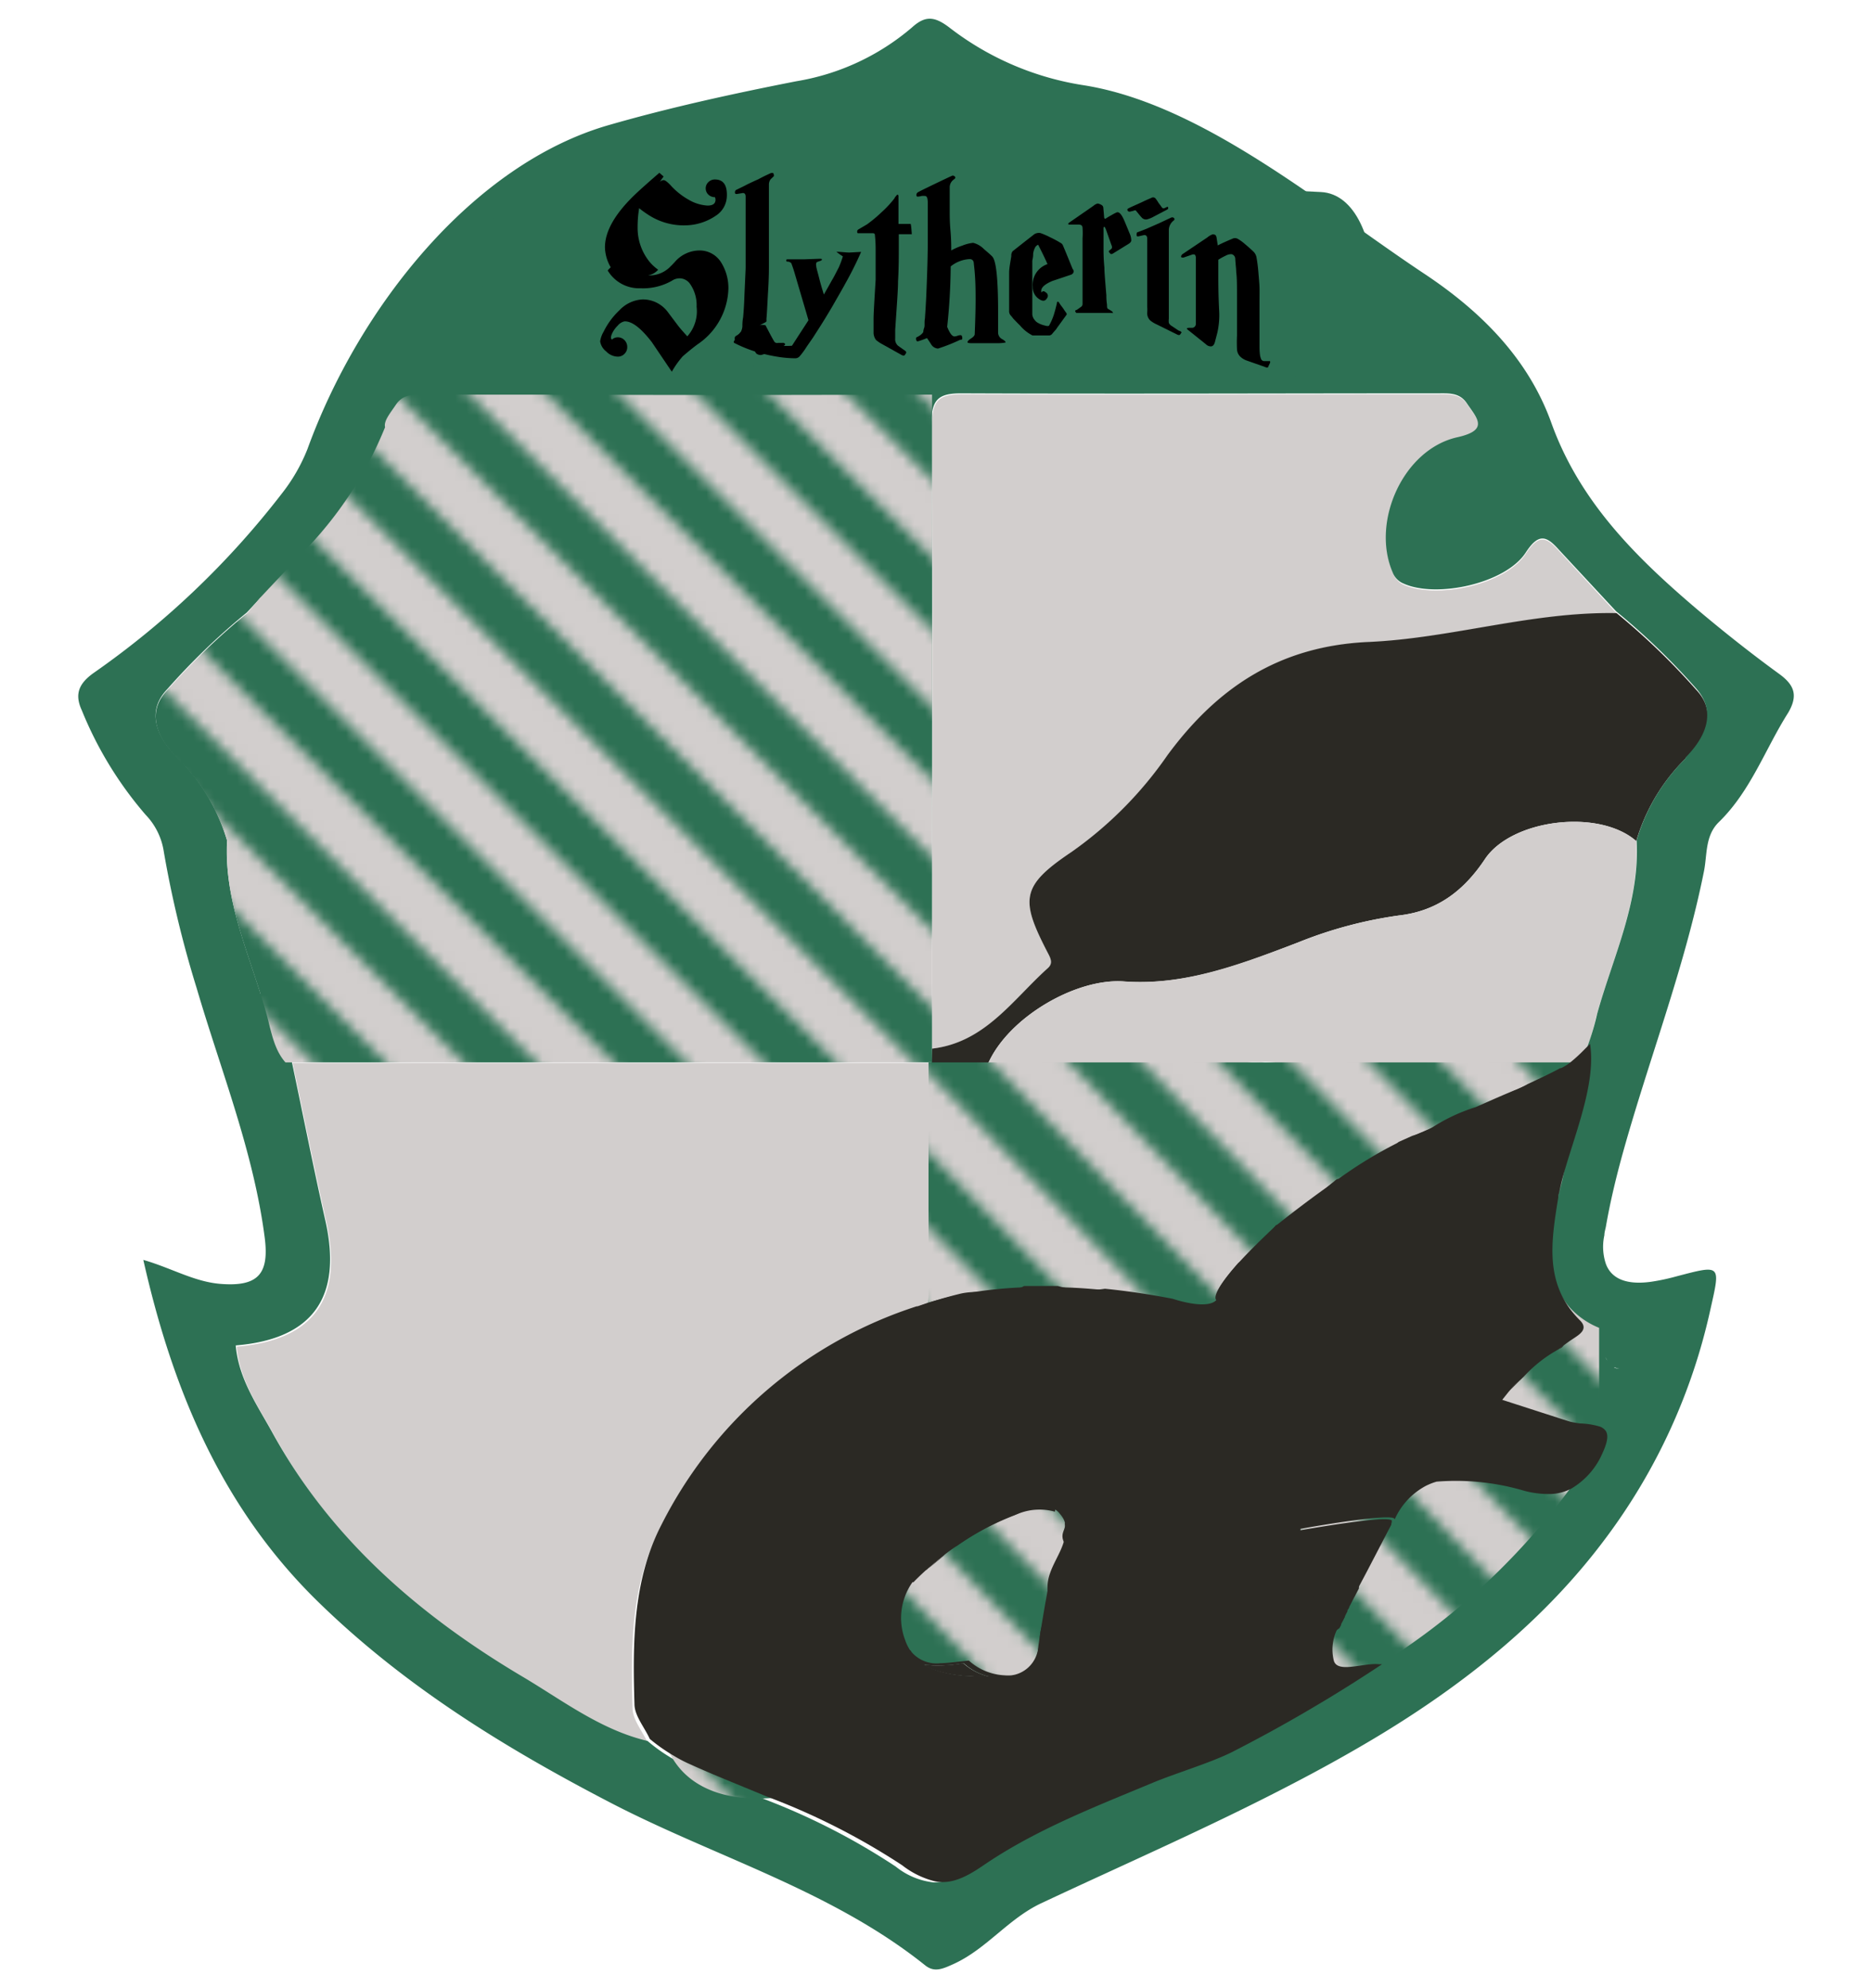 <svg id="Layer_1" data-name="Layer 1" xmlns="http://www.w3.org/2000/svg" xmlns:xlink="http://www.w3.org/1999/xlink" width="171.37" height="182" viewBox="0 0 171.37 182"><defs><style>.cls-1{fill:none;}.cls-2{fill:#2d7154;}.cls-3{fill:#d2cecd;}.cls-4{fill:#2b2924;}.cls-5{fill:url(#New_Pattern_Swatch_10);}.cls-6{fill:url(#New_Pattern_Swatch_10-3);}</style><pattern id="New_Pattern_Swatch_10" data-name="New Pattern Swatch 10" width="55" height="55" patternTransform="translate(-30.84 -27.45)" patternUnits="userSpaceOnUse" viewBox="0 0 55 55"><rect class="cls-1" width="55" height="55"/><rect class="cls-2" width="55" height="55"/><polygon class="cls-1" points="0 10.21 44.78 55 51.47 55 0 3.54 0 10.21"/><polygon class="cls-1" points="31.04 0 55 23.96 55 17.29 37.72 0 31.04 0"/><polygon class="cls-1" points="44.78 0 55 10.21 55 3.54 51.47 0 44.78 0"/><polygon class="cls-1" points="3.54 0 55 51.47 55 44.78 10.21 0 3.54 0"/><polygon class="cls-1" points="17.29 0 55 37.72 55 31.04 23.96 0 17.29 0"/><polygon class="cls-1" points="0 51.47 3.54 55 10.21 55 0 44.78 0 51.47"/><polygon class="cls-1" points="0 37.72 17.29 55 23.96 55 0 31.04 0 37.72"/><polygon class="cls-1" points="0 23.96 31.04 55 37.72 55 0 17.29 0 23.96"/><polygon class="cls-3" points="55 3.54 55 0 51.47 0 55 3.54"/><polygon class="cls-3" points="37.72 0 55 17.29 55 10.21 44.78 0 37.72 0"/><polygon class="cls-3" points="23.96 0 55 31.04 55 23.96 31.04 0 23.96 0"/><polygon class="cls-3" points="10.21 0 55 44.78 55 37.72 17.29 0 10.21 0"/><polygon class="cls-3" points="0 0 0 3.54 51.47 55 55 55 55 51.47 3.54 0 0 0"/><polygon class="cls-3" points="0 17.29 37.72 55 44.78 55 0 10.21 0 17.29"/><polygon class="cls-3" points="0 31.04 23.96 55 31.04 55 0 23.96 0 31.04"/><polygon class="cls-3" points="0 44.78 10.21 55 17.29 55 0 37.72 0 44.78"/><polygon class="cls-3" points="0 55 3.54 55 0 51.47 0 55"/></pattern><pattern id="New_Pattern_Swatch_10-3" data-name="New Pattern Swatch 10" width="55" height="55" patternTransform="translate(-31.17 24.7) scale(1 1.03)" patternUnits="userSpaceOnUse" viewBox="0 0 55 55"><rect class="cls-1" width="55" height="55"/><rect class="cls-2" width="55" height="55"/><polygon class="cls-1" points="0 10.21 44.78 55 51.47 55 0 3.54 0 10.21"/><polygon class="cls-1" points="31.04 0 55 23.96 55 17.29 37.72 0 31.04 0"/><polygon class="cls-1" points="44.78 0 55 10.21 55 3.54 51.47 0 44.78 0"/><polygon class="cls-1" points="3.54 0 55 51.47 55 44.78 10.21 0 3.54 0"/><polygon class="cls-1" points="17.29 0 55 37.72 55 31.04 23.96 0 17.29 0"/><polygon class="cls-1" points="0 51.47 3.54 55 10.21 55 0 44.78 0 51.47"/><polygon class="cls-1" points="0 37.72 17.29 55 23.96 55 0 31.04 0 37.72"/><polygon class="cls-1" points="0 23.96 31.04 55 37.72 55 0 17.29 0 23.96"/><polygon class="cls-3" points="55 3.54 55 0 51.47 0 55 3.54"/><polygon class="cls-3" points="37.72 0 55 17.29 55 10.21 44.78 0 37.72 0"/><polygon class="cls-3" points="23.96 0 55 31.04 55 23.96 31.04 0 23.96 0"/><polygon class="cls-3" points="10.21 0 55 44.78 55 37.72 17.29 0 10.21 0"/><polygon class="cls-3" points="0 0 0 3.54 51.47 55 55 55 55 51.47 3.54 0 0 0"/><polygon class="cls-3" points="0 17.29 37.72 55 44.78 55 0 10.21 0 17.29"/><polygon class="cls-3" points="0 31.04 23.96 55 31.04 55 0 23.96 0 31.04"/><polygon class="cls-3" points="0 44.78 10.21 55 17.29 55 0 37.72 0 44.78"/><polygon class="cls-3" points="0 55 3.54 55 0 51.47 0 55"/></pattern></defs><path class="cls-3" d="M93.24,118.31c-1.89,1.14-4,.31-6.06.83-12.05,3.06-21.15,9.93-26.84,21-2.59,5-2.6,10.69-2.43,16.23,0,1.07.9,2.11,1.38,3.16-4.24-1-7.67-3.62-11.3-5.8-9.4-5.62-17.56-12.58-22.9-22.35-1.41-2.57-3.16-5-3.42-8.1,7.06-.58,9.79-4.41,8.2-11.44-1.06-4.69-2-9.4-3.08-14.53H85.26c1.6.5,3.23,0,4.84.11,2.63,1.23,4.47,3.43,6.3,5.52A118.69,118.69,0,0,0,111,117.06c-.61,2.13-1.72,3.28-4.16,2.48-1.75-.58-3.74-.3-5.36-1.41-5.08-5.41-10.17-10.81-16.11-16.1,0,1.79.27,3.13-.05,4.3-1,3.56,1.32,5.45,3.53,7.35C90.51,115.07,92.41,116.18,93.24,118.31Z"/><path class="cls-3" d="M85.31,96c0-19,.12-38,0-57,0-2.35.63-2.91,2.78-2.9,14.52.06,29.05,0,43.57,0,1,0,2-.08,2.66.92.94,1.38,2.08,2.45-.86,3.1-4.95,1.1-7.93,7.75-5.91,12.41a1.8,1.8,0,0,0,.95,1c3,1.36,9.35,0,11.19-2.86,1.18-1.82,1.91-1.48,3-.26L148,56.16c-7.71-.15-15.14,2.31-22.72,2.64-8.21.36-13.87,4.22-18.4,10.37A35.4,35.4,0,0,1,98.08,78c-4.69,3.15-4.69,4.35-2.09,9.37.27.52.35.89-.08,1.27C92.69,91.57,90.16,95.48,85.31,96Z"/><path class="cls-4" d="M85.31,96c4.85-.55,7.38-4.46,10.6-7.36.43-.38.35-.75.08-1.27-2.6-5-2.6-6.22,2.09-9.37a35.4,35.4,0,0,0,8.79-8.86c4.53-6.15,10.19-10,18.4-10.37,7.58-.33,15-2.79,22.72-2.64a63.17,63.17,0,0,1,7.27,7c2.27,2.38.43,4.93-.94,6.29A17.63,17.63,0,0,0,149.79,77c-3.43-3-11.4-2-13.84,1.63-1.89,2.84-4.3,4.77-7.9,5.18a39,39,0,0,0-9.2,2.46c-5.16,2-10.36,4-16,3.58-4.36-.3-10.52,3.27-12.4,7.52a.25.25,0,0,0-.34,0c-1.61-.09-3.24.39-4.84-.11Z"/><path class="cls-3" d="M100.6,98.09a16.24,16.24,0,0,1,4.88,4.07c3.24,3.73,7.2,6.77,10.2,10.73,2.36-.71,3.66-2.83,5.53-4.19A137.87,137.87,0,0,0,111.1,98.09l-.17-.16c3.42-1,6.25-1,8.82.16s4.93,3.34,7.36,6.82c2.49-.28,4.26-2.27,6.64-2.79-.11-2-2-2.53-3.26-4a4.46,4.46,0,0,1-.46-.7c3.08,0,5.9,0,8.72,0a.9.9,0,0,1,.8.67,2.24,2.24,0,0,1,.1.37c1.21.56,2.35-.1,3.52-.2l.3-.17a2.54,2.54,0,0,0,.34-.23,2.47,2.47,0,0,0,.27-.21,3,3,0,0,0,.31-.31,1.29,1.29,0,0,0,.19-.21,5.49,5.49,0,0,0,.72-1.24,7.63,7.63,0,0,0,.26-.72c.16-.5.29-1,.42-1.53.06-.26.13-.52.2-.77,1.45-5.23,3.93-10.23,3.61-15.87-3.43-3-11.4-2-13.84,1.63-1.89,2.84-4.3,4.77-7.9,5.18a38.92,38.92,0,0,0-9.19,2.46c-5.17,1.94-10.37,4-16,3.57-4.36-.3-10.52,3.28-12.4,7.52Z"/><path class="cls-3" d="M39.46,41.49c2.8.06,3.91,2.13,5.84,2.52.55.11.4.8-.11,1.15-.85.58-.52,1.16.05,1.68a1.77,1.77,0,0,0,1.95.29,1.29,1.29,0,0,0,.9-1.65c-.31-1-.67-2.21.83-2.23,1.24,0,1.38,1.06,1.1,2.2-.23.93.41,1.49,1.26,1.72a2.61,2.61,0,0,0,2.55-.35c.72-.67.39-1.29-.19-2-1.46-1.85,1.18-2.56,1.29-4A1,1,0,0,1,56.06,40c.76.12,2.72,4.11,2.21,4.71s-1,1.4-.3,2.08a2.36,2.36,0,0,0,2.53.37c.9-.31,1.68-.88,1.31-2s-.32-1.94.84-2,1.06,1,1.12,1.9c.07,1.13.8,2.24,2,1.9s1.18-1.35.2-2.22c-.49-.43,0-.75.32-.79,2-.28,3.18-2.24,5.73-2.7-2.71,3.63-4.22,7.14-3.22,11.31.26,1.09-.81.89-1.43.89-7.55,0-15.11,0-22.66.05-1.79,0-2-1.06-1.85-2.31C43.22,47.64,42.72,44.34,39.46,41.49Z"/><path class="cls-3" d="M42.5,91.81c1-4.58.34-8.48-2.79-12.19,2.54.1,3.5,2.43,5.5,2.66.57.06.51.77,0,1.13-.82.61-.55,1.19,0,1.72a1.67,1.67,0,0,0,1.94.28,1.42,1.42,0,0,0,.95-1.66c-.2-.92-.42-2,.82-2.1,1.6-.11,1.15,1.17,1.07,2.14s.69,1.59,1.6,1.83a2.18,2.18,0,0,0,2.22-.54c.83-.89-.09-1.41-.43-2.2-.79-1.86,1.06-3.23,2-4.22,1.14-1.15,1.4.87,2,1.62.86,1.12,2.21,2.11.31,3.51-.37.27-.17,1,.26,1.32a2.72,2.72,0,0,0,2.56.32c.81-.25,1.52-.75,1.28-1.71s-.58-2.19.91-2.21,1.24,1.2,1,2.22a1.29,1.29,0,0,0,.86,1.67,1.81,1.81,0,0,0,2-.29c.54-.51.91-1.09.1-1.73-.45-.35-.68-1-.06-1.12,1.84-.21,2.75-2.21,5.07-2.47-2.19,3.66-3.88,7.08-2.8,11.14.21.81-.63.87-1.22.87Z"/><path class="cls-3" d="M40.63,60.67c1.72.06,2.43,2,4.13,2.2.61.07.53.75.09,1.13-.94.81-.66,1.45.11,2.2a1.85,1.85,0,0,0,2.42.37c.95-.54.88-1.49.63-2.37-.19-.64-.85-1.32.36-1.56s2-.08,1.3,1.52c-.62,1.36.47,2.1,1.43,2.5a2.07,2.07,0,0,0,2.69-.5c.8-1.06.14-1.57-.48-2.48C52,61.81,54,60.46,55,59.52c1.29-1.24,1.81.41,2.38,1.48.68,1.27,2.12,2.2.39,3.86-.62.59.35,1.42,1.24,1.49,1.94.14,3.86-.69,5.86.13A1.86,1.86,0,0,0,67.09,65c.3-2.82,1.17-3.71,4.87-4.5-2.68,3.43-4,7-3.13,11.12.18.85-.5.94-1.12.94-8,0-15.91,0-23.86,0-.67,0-1.28-.14-1-1.28.93-3.83-.38-7.21-2.49-10.36Z"/><path class="cls-3" d="M125.36,142c.88-2.51,1.82-5,4.72-5.86a13.94,13.94,0,0,0,4.7,5.16c1.63,1,2.21,2.14.32,3.84-3.36,3-3.23,3.12-6.46-.16C127.6,143.94,126.45,143,125.36,142Z"/><path class="cls-4" d="M106.63,32.28c-1.21.54-1.58-.74-2.41-.53s-2.13,1.81-2.55,0A59.27,59.27,0,0,1,102,19.37c.22-.8,1.64-.79,2.66-.3s1.9,8.42,1.31,9.56C105.23,30.06,105.93,31.05,106.63,32.28Z"/><path class="cls-4" d="M97.69,32.22c-1.68.48-3.31,1.13-4.17-.16-1-1.51-.69-10.51-.24-12.18.35-1.3,2-1.55,3-1.08,2,.88-1,9.28.14,10.39C93.3,31.29,96.16,31.46,97.69,32.22Z"/><path class="cls-4" d="M117.86,29.14c-.24,1.13-.42,1.95-.71,3.28-1.27-2.18-.64-11-.7-12.81,1.91-.27,2.23,8.92,3.7,9.17.67-.38.31-8,.42-8.58s.18-1.1.77-1.12c.8,0,.82.7.89,1.28,0,.29.07,7.6,0,7.89-.17,1.22.67,3-.54,3.55S120,30.47,119,29.85C118.77,29.69,118.51,29.54,117.86,29.14Z"/><path class="cls-3" d="M125.19,152.72c-1.51-.2-4,.9-4.33-.28-.54-1.68.51-3.77,2-5.23a22.9,22.9,0,0,0,2.63,2.67C127.09,151.1,126.27,151.88,125.19,152.72Z"/><path class="cls-4" d="M84.08,32.72c0-2,0-10.68,0-12.38,0-.75.42-1.08,1.14-.53.23.18.5.31.73.48,1,.79,1.7-1.57,2.76-.31.31.37,0,11-.4,12.42-1.36-.29,0-2.54-1.76-2.49S85.71,31.93,84.08,32.72Z"/><path class="cls-4" d="M51.7,20.48c0,1.12,1.11,8.28,1.68,8.91s.94,1.48.24,2.35a2.15,2.15,0,0,1-2.6.84c-.32-.13-.54-.51-.81-.78,2.75-1.76-.39-2.46-.66-3.69-.23-1.06.4-8.68,1.18-9.16a1.84,1.84,0,0,1,2.2.12c.33.26.62.69.26,1a3.35,3.35,0,0,1-1.35.31,3.79,3.79,0,0,1-.34-.2Z"/><path class="cls-4" d="M79.78,19.75c-2.75.71-1.33,10.16-2,11.86a.87.87,0,0,1-.68.42c-.59-.06-.72-.56-.77-1.08-.13-1.47.53-10.25-1.56-11a.57.57,0,0,1-.18-.51c.75-1.43,2.1-.63,3.18-.75C78.5,18.63,79.44,18.4,79.78,19.75Z"/><path class="cls-3" d="M143.19,130.77a6.22,6.22,0,0,1-.88-.16l-6.12-2c1-1.19,1.74-2.42,3.37-2.56C140.31,128,142.75,128.6,143.19,130.77Z"/><path class="cls-4" d="M57.83,29.05c0-.5,0-8,0-8.49,0-.71.13-1.58,1-1.54s.67,8,.69,8.66c.05,1.63-.43,3.53,2.18,3.67.18,0,.46.43.48.67,0,.46-.35.58-.76.7C58.88,33.46,57.8,32.37,57.83,29.05Z"/><path class="cls-4" d="M67.86,32c-.43-2.1-1.9-10.6-3-13.36,2.07,1.9,3.56,2.74,5.13.2C70.08,21.61,68.66,30.14,67.86,32Z"/><path class="cls-2" d="M162.88,61.7c-2.57-1.87-5.07-3.85-7.5-5.9C149.73,51,144.58,45.89,142,38.67c-2.14-5.92-6.5-10.21-11.6-13.6C121,18.83,110.16,9.59,99.31,7.82A26.76,26.76,0,0,1,87,2.59C85.6,1.5,84.74,1.38,83.5,2.5A21.7,21.7,0,0,1,72.89,7.44c-5.75,1.13-11.49,2.38-17.12,4C43.31,15,32.88,28.07,28.15,41.1a16.27,16.27,0,0,1-2.37,4.11A78.22,78.22,0,0,1,8.61,61.58c-1.43,1-1.79,2-1.12,3.45a34.34,34.34,0,0,0,5.84,9.56A6.2,6.2,0,0,1,15,78a98.87,98.87,0,0,0,3,12.45c2.22,7.57,5.2,14.93,6.23,22.83.43,3.32-.58,4.52-4,4.26-2.42-.18-4.51-1.45-7.11-2.2,2.75,12.2,7.36,23,16.3,31.59,7.82,7.56,16.91,13.14,26.48,18.11s20.19,8,28.78,14.87c.84.68,1.58.36,2.63-.12,3-1.37,5-4.14,8-5.55,7.62-3.58,15.34-6.94,22.81-10.83,2.57-1.33,5.11-2.73,7.61-4.22,8.49-5.07,15.78-11,21.28-18.4a54.35,54.35,0,0,0,9.57-20.93c.93-4.13,1-4.09-3.16-3a18.93,18.93,0,0,1-2.33.49c-2.18.29-3.57-.27-4.08-1.64a4.94,4.94,0,0,1-.14-2.63c0-.26.09-.53.14-.79.36-2.08.85-4.15,1.4-6.19,2.41-8.81,5.78-17.35,7.58-26.35.3-1.51.09-3.25,1.36-4.49,2.92-2.84,4.24-6.69,6.34-10C164.62,63.68,164.28,62.72,162.88,61.7Zm-139,29.37c-1.45-4.61-3.37-9.12-3.09-14.13a17.57,17.57,0,0,0-4.53-7.56c-1.37-1.36-3.22-3.91-.94-6.3a62.28,62.28,0,0,1,7.27-7l1.29-1.39ZM116.4,19.54c1.92-.27,2.23,8.92,3.7,9.18.68-.38.31-8,.43-8.59s.17-1.1.76-1.11c.8,0,.82.69.9,1.27,0,.3.06,7.6,0,7.9-.18,1.22.66,3-.55,3.55s-1.73-1.33-2.7-1.95c-.24-.16-.5-.31-1.15-.71-.24,1.13-.42,2-.7,3.27C115.83,30.18,116.46,21.37,116.4,19.54Zm-4.85,0c.58,1.77.76,10.53-.2,12.23C110.91,30,110.55,21.23,111.55,19.52ZM102,19.31c.22-.8,1.64-.8,2.66-.3s1.9,8.42,1.31,9.56c-.75,1.43,0,2.42.65,3.65-1.21.54-1.58-.74-2.41-.54s-2.13,1.82-2.55,0A59.87,59.87,0,0,1,102,19.31Zm-8.73.51c.35-1.3,2-1.55,3-1.09,2,.89-1,9.28.14,10.4-3.16,2.1-.29,2.26,1.23,3-1.68.48-3.31,1.13-4.17-.16C92.47,30.49,92.78,21.49,93.23,19.82ZM84,20.28c0-.75.42-1.08,1.14-.53.23.18.5.31.73.48,1,.79,1.71-1.57,2.76-.31.32.37,0,11-.4,12.42-1.36-.3,0-2.54-1.76-2.49s-.85,2-2.48,2.81C84,30.67,84,22,84,20.28Zm-9.47-.88c.76-1.43,2.1-.63,3.18-.75.7-.08,1.64-.31,2,1-2.75.71-1.33,10.16-2,11.85a.83.83,0,0,1-.68.42c-.59-.05-.72-.55-.77-1.07-.13-1.47.53-10.26-1.55-11A.55.55,0,0,1,74.57,19.4Zm-4.67-.62c.14,2.77-1.28,11.3-2.09,13.16-.43-2.1-1.9-10.6-3-13.36C66.84,20.47,68.33,21.32,69.9,18.78ZM57.78,20.5c0-.71.13-1.59,1-1.54s.67,1,.69,1.65c0,1.64-.42,10.54,2.18,10.68.18,0,.47.42.48.67,0,.46-.35.58-.76.7-2.53.73-3.61-.36-3.58-3.68C57.78,28.49,57.76,21,57.78,20.5Zm-7.1-1.62a1.84,1.84,0,0,1,2.2.13c.34.25.62.68.26,1a3.48,3.48,0,0,1-1.35.31l-.14.14c0,1.11,1.12,8.28,1.68,8.9s.94,1.49.24,2.35a2.13,2.13,0,0,1-2.59.84c-.33-.12-.55-.51-.82-.77,2.75-1.76-.39-2.47-.66-3.69C49.27,27,49.91,19.37,50.68,18.88ZM45.26,44c.54.11.39.79-.12,1.14-.85.59-.52,1.17,0,1.69a1.77,1.77,0,0,0,2,.28A1.27,1.27,0,0,0,48,45.42c-.31-1-.67-2.21.83-2.24,1.24,0,1.39,1.06,1.1,2.21-.22.93.41,1.49,1.26,1.71a2.58,2.58,0,0,0,2.55-.34c.72-.67.4-1.29-.19-2-1.45-1.85,1.19-2.56,1.29-4A.94.94,0,0,1,56,40c.76.12,2.72,4.11,2.21,4.7s-.95,1.4-.3,2.08a2.35,2.35,0,0,0,2.53.38c.9-.31,1.68-.88,1.31-2s-.32-1.94.85-2,1.06,1,1.11,1.9c.07,1.12.8,2.24,2,1.9s1.17-1.35.19-2.22c-.49-.43,0-.76.32-.8,2-.27,3.19-2.24,5.73-2.69-2.7,3.63-4.21,7.13-3.22,11.3.26,1.1-.81.9-1.43.9-7.55,0-15.1,0-22.66.05-1.79,0-2-1.06-1.85-2.31.32-3.57-.18-6.87-3.44-9.72C42.21,41.49,43.32,43.55,45.26,44ZM68.83,90.87c.21.81-.63.87-1.22.87H42.45c1-4.58.34-8.48-2.79-12.2,2.55.11,3.5,2.43,5.5,2.66.57.07.51.77,0,1.14-.81.61-.55,1.19,0,1.72a1.67,1.67,0,0,0,1.94.28,1.43,1.43,0,0,0,1-1.66c-.21-.93-.43-2,.81-2.1,1.6-.11,1.15,1.16,1.07,2.13-.1,1.13.69,1.6,1.6,1.84A2.2,2.2,0,0,0,53.81,85c.83-.9-.09-1.41-.43-2.2-.79-1.87,1.06-3.24,2-4.23,1.13-1.14,1.39.88,2,1.63.86,1.12,2.21,2.11.31,3.51-.36.27-.17,1,.26,1.32a2.69,2.69,0,0,0,2.56.31c.81-.24,1.52-.74,1.28-1.7s-.58-2.19.91-2.21,1.24,1.19,1,2.22a1.29,1.29,0,0,0,.86,1.67,1.83,1.83,0,0,0,2-.29c.55-.51.91-1.1.1-1.73-.45-.35-.68-1-.06-1.12C68.4,82,69.31,80,71.64,79.73,69.44,83.39,67.75,86.81,68.83,90.87Zm0-19.27c.18.84-.5.93-1.12.94-8,0-15.91,0-23.86,0-.67,0-1.28-.14-1-1.27.92-3.84-.39-7.21-2.49-10.36-.11-.11-.32-.29-.32-.33.21-.3.41-.17.59.06A2.58,2.58,0,0,1,42,61.1a5.19,5.19,0,0,1,.46.36,4.5,4.5,0,0,0,2.29,1.34c.61.08.53.76.09,1.14-.94.81-.66,1.45.12,2.19a1.84,1.84,0,0,0,2.41.38c1-.55.89-1.49.63-2.38-.19-.63-.84-1.32.36-1.55s2-.08,1.3,1.52c-.62,1.36.47,2.09,1.43,2.5a2.07,2.07,0,0,0,2.69-.51c.8-1.06.14-1.57-.48-2.47C52,61.75,54,60.4,54.93,59.46c1.29-1.25,1.81.41,2.38,1.48.68,1.27,2.12,2.2.39,3.85-.62.6.35,1.43,1.24,1.5,1.94.14,3.86-.69,5.86.13A1.88,1.88,0,0,0,67.05,65c.29-2.82,1.16-3.72,4.86-4.5C69.23,63.91,67.92,67.48,68.78,71.6Zm79,53.58a1.39,1.39,0,0,0,.41.12A1.14,1.14,0,0,1,147.75,125.18Zm-.74-.71a2.53,2.53,0,0,1-.13-.22l.18.28Zm7.26-55.09a17.57,17.57,0,0,0-4.53,7.56c.32,5.64-2.16,10.64-3.61,15.87a24.12,24.12,0,0,1-.89,3h0a1.11,1.11,0,0,1-.07.16,4.56,4.56,0,0,1-.78,1.21,4,4,0,0,1-1,.8l-.3.17c.67,4.19-1.25,8-1.88,12s-1.3,7.85,1.95,11.13c.75.75.06,1.23-.54,1.62a9,9,0,0,0-3.12,3.07l0,0c.65,1.66,2.56,2.34,3.34,3.89a3,3,0,0,1,.29.81c2.49.17,3.21.6,1.58,3.31a5.37,5.37,0,0,1-7.06,2.82,21.4,21.4,0,0,0-7.14-.78l-.49,0,.1.17a13.81,13.81,0,0,0,4.6,5c1.64,1,2.21,2.14.32,3.84-3.36,3-3.23,3.13-6.46-.15-1-1.05-2.19-2-3.28-3-1.07,1.63-2.33,3.16-2.51,5.21a22.81,22.81,0,0,0,2.62,2.67c1.54,1.15.88,1.92-.12,2.71l-.16.13a125.9,125.9,0,0,1-11.79,6.6c-.9.47-1.82.92-2.73,1.38-2,1-4,1.89-6.1,2.75-5.26,2.21-10.6,4.28-15.32,7.54a6.09,6.09,0,0,1-3.79,1.46A6.67,6.67,0,0,1,82,170.88a61.52,61.52,0,0,0-12.31-6.28c-2.33-1-4.68-1.91-7-3a11.26,11.26,0,0,1-1-.53,15.36,15.36,0,0,1-2.41-1.69c-4.23-1-7.67-3.63-11.3-5.8C38.54,148,30.38,141,25,131.27c-1.41-2.57-3.15-5-3.42-8.1,7.06-.58,9.79-4.42,8.2-11.45-.66-2.93-1.27-5.86-1.9-8.91-.21-1-.41-2-.62-3s-.36-1.74-.55-2.63H85.21c0-.32,0-.63.05-1,0-.09,0-.19,0-.28,0-19,.11-38,0-57v-.05c0-2.3.65-2.85,2.78-2.84,14.53.06,29.05,0,43.57,0,1,0,2-.09,2.67.91.93,1.38,2.07,2.45-.87,3.11-4.95,1.1-7.93,7.75-5.91,12.4a1.79,1.79,0,0,0,1,1c3,1.35,9.35,0,11.19-2.87,1.18-1.81,1.91-1.47,3-.25l5.25,5.65a62.28,62.28,0,0,1,7.27,7C157.49,65.47,155.64,68,154.27,69.38Z"/><path class="cls-4" d="M111.59,19.59c.59,1.77.76,10.52-.19,12.23C111,30.05,110.6,21.29,111.59,19.59Z"/><path class="cls-3" d="M40.35,60.94c-.11-.11-.33-.3-.31-.33.21-.3.41-.16.59.06Z"/><path class="cls-3" d="M90.44,97.36a.27.27,0,0,0-.34,0,10.43,10.43,0,0,1,1.32.73,25.71,25.71,0,0,1,5,4.79A118.05,118.05,0,0,0,111,117.06a13,13,0,0,0,4.65-4.17c-3-4-7-7-10.2-10.73a16.24,16.24,0,0,0-4.88-4.07Z"/><path class="cls-3" d="M93.24,118.31c-.83-2.13-2.73-3.24-4.36-4.63-2.21-1.9-4.5-3.79-3.53-7.35.32-1.17.05-2.51.05-4.3,5.94,5.29,11,10.69,16.11,16.1C98.79,119.79,96,117.75,93.24,118.31Z"/><path class="cls-3" d="M115.5,97.23a17.07,17.07,0,0,0-4.57.7l.17.16a137.87,137.87,0,0,1,10.11,10.61c2.18-.94,4.35-1.88,5.9-3.79-.23-.33-.46-.65-.69-1s-.45-.6-.67-.88-.33-.41-.5-.6l-.37-.44,0,0c-.16-.18-.32-.36-.48-.52s-.28-.3-.43-.44l-.45-.44a10.38,10.38,0,0,0-.82-.71,3.52,3.52,0,0,0-.39-.31,2.88,2.88,0,0,0-.35-.26,10.76,10.76,0,0,0-1.22-.77,8.49,8.49,0,0,0-1-.47,3.59,3.59,0,0,0-.51-.2,7.32,7.32,0,0,0-.75-.25,3,3,0,0,0-.52-.13.27.27,0,0,0-.12,0,3.86,3.86,0,0,0-.49-.09l-.21,0a2.06,2.06,0,0,0-.26,0,5.51,5.51,0,0,0-.57-.06Z"/><path class="cls-2" d="M94.66,150.13a3.34,3.34,0,0,1-1.73,3.19l-.12.05a3.78,3.78,0,0,1-2.29.11,5.43,5.43,0,0,1-2.29-1.22.88.88,0,0,0,0-.15c-.94-2.92-3.91-5.24-2.56-8.82a2.06,2.06,0,0,1,.23-.47h0a2.82,2.82,0,0,1,1.1-.93h0a8.41,8.41,0,0,0,1.68-1c.57,2.9,3.26,4,5.07,5.78,1,1,1-.73,1.63-.84C95.76,147.38,94.72,148.65,94.66,150.13Z"/><path class="cls-3" d="M95.35,145.86c-.65.11-.59,1.87-1.63.84-1.81-1.81-4.5-2.88-5.08-5.79,2.37-1,4.42-3,7.34-2.23a1.3,1.3,0,0,0,.9,1.11C97.37,142.07,95.12,143.65,95.35,145.86Z"/><path class="cls-3" d="M88.23,152.26a13,13,0,0,1-3.66.14,2.5,2.5,0,0,1-1.7-1.17,4,4,0,0,1-.38-.83,5.43,5.43,0,0,1,2.31-6.7s0,0,.06,0a6,6,0,0,1,.76-.37c-1.35,3.58,1.62,5.9,2.56,8.82A.88.88,0,0,1,88.23,152.26Z"/><path class="cls-3" d="M133.75,102.13c-.12-2.27-2.61-2.67-3.73-4.73,3.09,0,5.91,0,8.73,0,.52,0,.8.52.9,1,0,1.61-1.35,1.69-2.42,2.13S134.91,101.62,133.75,102.13Z"/><path class="cls-2" d="M96.88,139.79a1.3,1.3,0,0,1-.9-1.11c.21-1.31,1.22-1.74,2-.92C98.85,138.73,97.82,139.41,96.88,139.79Z"/><path class="cls-2" d="M120.91,17.58c-6.34-.29-12.71-.77-19-.79-5.94,0-11.74,1.35-17.65,1.4-5.71.06-11.27-1.77-17-2-5.3-.18-12,1.94-17,.08C44.2,14,41.59,30.71,47.57,33c5.16,1.93,10.73.42,16.08.28C70,33.07,76,34.86,82.36,35.16S94.7,33.85,100.9,33.8c6.66-.07,13.36.48,20,.78C127.35,34.88,127.33,17.87,120.91,17.58Z"/><path class="cls-5" d="M82.49,36.13q-16.35.06-32.7,0H38.92c-1,0-2-.09-2.67.91-.54.8-1.14,1.5-1,2.07a35.09,35.09,0,0,1-7,10.92,4.77,4.77,0,0,0-.45.45l-4,4.26L22.6,56.16a62.28,62.28,0,0,0-7.27,7c-2.28,2.39-.43,4.94.94,6.3A17.57,17.57,0,0,1,20.8,77c-.28,5,1.64,9.52,3.09,14.13.19.58.36,1.16.52,1.74.42,1.54.66,3.19,1.72,4.39H85.32V36.13Z"/><path class="cls-1" d="M145.21,97.23c.08-.4.16-.79.24-1.2H87.5c-1.59.5-3.2,0-4.8.1-2.61,1.26-4.43,3.51-6.25,5.63q-4.15,4.86-8.71,9.25c6.51,2.88,12.19,5.56,11.84,6.48,1.68,1.05,3.57.48,5.39.73v-21Z"/><path class="cls-1" d="M146.39,121.57v10.56c.26-.45.51-.9.76-1.36,1.39-2.62,3.12-5.14,3.39-8.26A13.65,13.65,0,0,1,146.39,121.57Z"/><path class="cls-1" d="M53.9,108c-.75.58-4.11,10.72-4.11,9-3.22,3,5,1.11,12.34-.27-.06-.19-.13-.37-.19-.57,2-1.66,3.92-3.41,5.8-5.21-5.75-2.54-12.12-5.23-15.63-7A33.82,33.82,0,0,1,53.9,108Z"/><path class="cls-1" d="M66.07,118.74c1.73-.58,3.71-.3,5.31-1.44,2.29-2.5-3.16-1.66-9.25-.51C62.77,118.58,63.87,119.49,66.07,118.74Z"/><path class="cls-1" d="M49.5,102c-.32.28.74,1,2.61,2C51.27,102.45,50.31,101.31,49.5,102Z"/><path class="cls-6" d="M143.76,119.76q-2.65-2.94-1.35-8.93l.36-1.65c.06-.33.14-.68.22-1,.74-3.53,1.45-7.12,2.22-10.92H85v21s.07.37-.11,1.15c-.67,3-4.34,12-21.64,30.73-2.77,3-3.6,7.59-1.7,10.8a2.39,2.39,0,0,0,.13.21c1.35,2.11,3.94,3.57,8,3.49a1.34,1.34,0,0,0,.28,0c4.17-.14,9.84-1.88,17.27-6.14,2.39-1.37,5-3,7.71-4.92A187.73,187.73,0,0,0,112.2,139.7c4.27-3.8,2.58,10.9,2.41,16.56,0,1-.78,2-1.26,3l-.11.22c4.2-1,7.61-3.7,11.21-5.91.57-.35,1.13-.7,1.68-1.06a62.83,62.83,0,0,0,17.5-16.1,47.36,47.36,0,0,0,2.76-4.28V121.56A7.4,7.4,0,0,1,143.76,119.76ZM84.57,152.4a13,13,0,0,0,3.66-.14,5.43,5.43,0,0,0,2.29,1.22C87.35,153.57,85.56,153,84.57,152.4Z"/><path class="cls-4" d="M85,143.58l1.5-1.24C85.88,142.79,85.37,143.21,85,143.58Zm33.88-3.45s1.85,10.11,2.42,9.64,1.21-.91,1.21-.91l1.89-3.63a.36.36,0,0,0,0-.09,9.9,9.9,0,0,1,.76-1.44l2.24-4.3,0-.1C127.88,138.5,118.84,140.13,118.84,140.13ZM85,143.58l1.5-1.24C85.88,142.79,85.37,143.21,85,143.58Z"/><path class="cls-4" d="M96,145.28c.14-.75.23-1.25.23-1.25A3.79,3.79,0,0,0,96,145.28ZM147,131a1.13,1.13,0,0,0-.61-.42,7,7,0,0,0-1.76-.27,8.72,8.72,0,0,1-.89-.16l-.89-.28-5.33-1.72.59-.74.08-.09a6.2,6.2,0,0,1,1-1s0,0,0,0l.3-.29a12.43,12.43,0,0,1,3.2-2.51h0q.19-.16.39-.3c.32-.25.66-.49,1-.71.61-.4,1.32-.88.55-1.64a9.81,9.81,0,0,1-.92-1.06c-2.24-3.07-1.64-6.57-1.06-10.19,0-.13,0-.26.07-.39.06-.33.14-.68.22-1,1-3.9,3.22-8.9,2.62-12.66l-.37.36-.17.17a14.59,14.59,0,0,1-1.28,1.17l0,0a3.36,3.36,0,0,1-.49.33,2.68,2.68,0,0,1-.33.18.2.2,0,0,1-.08,0c-.82.45-2,1-3,1.47l0,0a7.73,7.73,0,0,1-1.24.58l-.5.21,0,0c-1,.42-2,.87-3,1.31a16.32,16.32,0,0,0-3.95,1.84h0a8.46,8.46,0,0,1-1.86.79l-1.25.56h0a15.5,15.5,0,0,1-5.55,3.4h0l-.09,0a2.92,2.92,0,0,0-.29.23h0c-1.74,1.35-3,3.31-5.32,4a14.23,14.23,0,0,1-3.43,3.45h0c-2.64,3-1.91,3.28-1.91,3.28-.77,1.15-4.09,0-4.09,0-2.23-.43-4.3-.73-6.21-.92a10.16,10.16,0,0,1-4.31-.25h0l-3,0h-.09c-1.87,1-4,.23-5.94.73-.53.13-1.05.27-1.57.42l-1.25.37-1,.34-.08,0h0a39.89,39.89,0,0,0-23.36,20c-2.62,5.06-2.64,10.79-2.47,16.4,0,1.08.92,2.13,1.4,3.2a16,16,0,0,0,2.21,1.55,12.41,12.41,0,0,0,1.3.69c2.33,1.06,4.73,2,7.11,3a62.63,62.63,0,0,1,12.49,6.33,8,8,0,0,0,3,1.47c1.4.26,2.66-.25,4.37-1.42,4.8-3.29,10.23-5.38,15.58-7.61,2.09-.87,5.17-1.78,7.2-2.78a138.32,138.32,0,0,0,13.77-8.06.66.66,0,0,0-.2,0,3.89,3.89,0,0,0-.83,0c-1.43.13-3.07.64-3.37-.31a4.22,4.22,0,0,1,.45-3.17l.09-.19s-.63.44-1.21.91-2.14-8.15-2.39-9.47l0-.17s9-1.63,8.61-.83a6.43,6.43,0,0,1,2.68-3,3.55,3.55,0,0,1,.39-.2,5.49,5.49,0,0,1,.78-.29,22,22,0,0,1,7.76.76,8.56,8.56,0,0,0,2.7.37,4.36,4.36,0,0,0,1.87-.49,7,7,0,0,0,2.61-2.73C147.08,132.29,147.31,131.5,147,131ZM84.57,152.4a13,13,0,0,0,3.66-.14,5.43,5.43,0,0,0,2.29,1.22C87.35,153.57,85.56,153,84.57,152.4Zm.36-8.8,0,0c.26-.23.56-.49.89-.76h0l.6-.47v0a2.91,2.91,0,0,1,.49-.44h0a5.53,5.53,0,0,1,.71-.42,24.17,24.17,0,0,1,5.12-2.74l.32-.13.12-.05a5.24,5.24,0,0,1,3.39-.2c.22-1.32,1.25-1.76,2-.93s-.13,1.66-1.1,2c.38,1.73-.84,3.07-1.35,4.58a3.79,3.79,0,0,0-.23,1.25,2.83,2.83,0,0,0,0,.29c.42,1.55-.64,2.83-.7,4.33a4.76,4.76,0,0,1-.31,1.62h0a2.84,2.84,0,0,1-2,1.79l-.27.05a3.72,3.72,0,0,1-.67,0,5.25,5.25,0,0,1-3.25-1.35l-.56.06c-.69.07-1.4.17-2.07.18a3,3,0,0,1-2.77-1.22,4.19,4.19,0,0,1-.43-.9,5.66,5.66,0,0,1,.62-5.22l0,0a5.39,5.39,0,0,1,1.23-1.2s0,0,.06,0S84.91,143.62,84.93,143.6Z"/><path class="cls-4" d="M90.52,153.48c-3.17.09-5-.47-6-1.08a13,13,0,0,0,3.66-.14A5.43,5.43,0,0,0,90.52,153.48Z"/><path class="cls-4" d="M138.42,100.31l-4.84,11-9.7,11.42s-13.85,2.48-14,2.62-14.3,1.46-14.3,1.46l-11.79-7.1.08,0c.56-.26,3.78-1.61,9.79-1.86h.09c.92,0,1.92,0,3,0h0c1.33,0,2.77.1,4.31.25,1.91.19,4,.49,6.21.92,0,0,3.32,1.15,4.09,0,0,0-.73-.33,1.91-3.28h0c.79-.89,1.9-2,3.43-3.45,0,0,2.47-2,5.32-4h0l.38-.27h0a39,39,0,0,1,5.55-3.4h0l1.25-.56c.6-.26,1.22-.53,1.86-.79h0C134.53,101.79,138.19,100.39,138.42,100.31Z"/><path class="cls-4" d="M93.24,138.53l-.12.05-.32.13a24.17,24.17,0,0,0-5.12,2.74c-.43.29-.84.59-1.21.87v0c-.58.45-1.09.87-1.5,1.24l0,0c-.75.67-1.22,1.15-1.36,1.3l0,0s-4.07-2.78-1.39-5.16S97.49,136.67,93.24,138.53Z"/><path class="cls-4" d="M96.19,144s-1.06,5.71-1.23,7.5,4.26-4.32,4.26-4.32Z"/><path class="cls-4" d="M127.36,139.49l0,.1-2.24,4.3-.72,1.36s0,.05,0,.08a.36.36,0,0,1,0,.09l-.19.36-.18.35c-.1.17-.18.33-.26.49l-.26.5c0,.11-.11.21-.16.31a.41.41,0,0,1,0,.09c-.09.16-.16.31-.23.45l0,.05c-.11.21-.2.4-.29.55a.67.67,0,0,1-.06.12l0,.07-.15.29s-.63.44-1.21.91-2.42-9.64-2.42-9.64l.12,0C119.94,140.11,127.76,138.74,127.36,139.49Z"/><path class="cls-4" d="M139.19,126.31l-1,1A6.2,6.2,0,0,1,139.19,126.31Z"/><path class="cls-4" d="M143.13,123.17a.6.6,0,0,1-.39.3Q142.94,123.31,143.13,123.17Z"/><path class="cls-4" d="M144.05,100.31l-6-.23h0l.06,0,1.74-.79,0,0c1-.46,2.17-1,3-1.47a.2.2,0,0,0,.08,0l.33-.18a3.36,3.36,0,0,0,.49-.33l0,0C144.5,96.73,144.05,100.31,144.05,100.31Z"/><path class="cls-4" d="M92.8,138.71s2.87-1.67,4.15-.22-.14,1.53.47,2.74,3.1,2.07,3.29,1.73.38-6,0-7-.29-5.08-2.41-5-4.39-.17-5,1.43S92.8,138.71,92.8,138.71Z"/><path class="cls-4" d="M96,157.88s-4.66.33-8.79.57a49.65,49.65,0,0,1-6.23.19c-.09-.3-.77-6.47-.77-6.47l2.67-.94.47-.16a2.46,2.46,0,0,0,1.23,1.33c1,.61,2.78,1.17,6,1.08.43,0,.89,0,1.38-.07H92l.67,0h.15a9,9,0,0,1,2.1.16C98.63,154.35,96,157.88,96,157.88Z"/><path d="M66.68,26.43a6.35,6.35,0,0,1-2.69,5c-.35.24-.85.64-1.49,1.19a8.3,8.3,0,0,0-1,1.41l-1.83-2.71c-1-1.29-1.81-1.92-2.5-1.9a1.1,1.1,0,0,0-.62.39,2.41,2.41,0,0,0-.53.75c-.12.27-.11.45,0,.53a.76.76,0,0,1,.54-.21.83.83,0,0,1,.61.26.88.88,0,0,1,.25.63.84.84,0,0,1-.25.62.83.83,0,0,1-.61.26,1.51,1.51,0,0,1-1.07-.48,1.44,1.44,0,0,1-.55-.92,2.43,2.43,0,0,1,.32-.89,6.77,6.77,0,0,1,1.44-1.95,3.13,3.13,0,0,1,2.13-1,2.86,2.86,0,0,1,2.27,1.11l1,1.33c.18.23.46.55.82.94a3.45,3.45,0,0,0,.85-2.71,3.39,3.39,0,0,0-.65-2.16,1.19,1.19,0,0,0-.91-.44,1.28,1.28,0,0,0-.7.22,5.33,5.33,0,0,1-2.88.69,3.34,3.34,0,0,1-3-1.63,3.21,3.21,0,0,1,.28-.29,3.78,3.78,0,0,1-.53-1.83q0-2.19,2.74-4.82c.28-.27,1-.93,2.24-2l.39.34c-.06.08-.18.24-.35.49a.57.57,0,0,1,.35-.16c.13,0,.33.15.62.45A6.45,6.45,0,0,0,63,18.26a3.86,3.86,0,0,0,1.77.56c.49,0,.73-.18.73-.54a.68.68,0,0,0-.05-.23.86.86,0,0,1-.6-.23.79.79,0,0,1,0-1.15.83.83,0,0,1,.6-.24c.75,0,1.12.5,1.09,1.5a2.19,2.19,0,0,1-1,1.81,5.06,5.06,0,0,1-2.81.89,5.91,5.91,0,0,1-3.28-.9,9.11,9.11,0,0,1-.94-.67,10.34,10.34,0,0,0-.14,1.75A4.9,4.9,0,0,0,59.49,24a4.07,4.07,0,0,0,.76.69,1.58,1.58,0,0,1-.92.52,2.65,2.65,0,0,0,2.07-.84c.09-.08.21-.21.37-.38A3,3,0,0,1,64,22.93a2.31,2.31,0,0,1,2,1.07A4.42,4.42,0,0,1,66.68,26.43Z"/><path d="M71.87,31.48c0,.06,0,.13-.17.2l-1.43.6a2.65,2.65,0,0,1-.61.22.67.67,0,0,1-.43-.14L69,32l-.77-1.14-.67.26a.36.36,0,0,1-.21,0s-.06,0-.08-.07a.25.25,0,0,1,.13-.31l.28-.18a.58.58,0,0,0,.19-.29,1.31,1.31,0,0,0,.09-.38c0-.18,0-.47.07-.85.06-.67.1-1.35.12-2.05.07-1.54.11-2.38.11-2.5,0-1,0-1.83,0-2.48V18c0-.25-.12-.36-.31-.32l-.49.08c-.11,0-.17,0-.18-.13a.27.27,0,0,1,.1-.24l.8-.39c.2-.11.61-.31,1.24-.59.31-.17.69-.36,1.14-.56.19-.06.28,0,.28.19a.14.14,0,0,1,0,.09l-.31.3a.83.83,0,0,0-.14.45c0,.66,0,1.49,0,2.5,0,.11,0,.8,0,2.06,0,.78,0,1.75,0,2.9,0,.34,0,1.08-.07,2.23s-.1,2-.16,2.65a.72.72,0,0,1,0,.21.37.37,0,0,1-.14.1l-.49.26v0a.87.87,0,0,1,.56,0c.06.14.16.32.27.53.2.39.38.71.52.95a.31.31,0,0,0,.34.12l.39,0A.26.26,0,0,1,71.87,31.48Z"/><path d="M78.83,23.06A32.06,32.06,0,0,1,77.36,26c-.24.45-.65,1.15-1.21,2.13-.45.76-.8,1.33-1.05,1.72l-.64,1c-.15.23-.37.53-.64.93a6.66,6.66,0,0,1-.61.83.53.53,0,0,1-.4.19,10.46,10.46,0,0,1-1.63-.14c-.44-.07-.88-.16-1.3-.27a12,12,0,0,1-2.67-1,.12.12,0,0,1,0-.18,1.92,1.92,0,0,1,.18-.3,4.41,4.41,0,0,1,.64-.73l.18-.15a.37.37,0,0,1,.31-.06l1.38.14c.15,0,.22.05.22.09s-.08.07-.21.11l-1.11.31s-.09.05-.12.14l-.1.29a.17.17,0,0,0,.12.25l.55.13,1.06.15c.24,0,.64,0,1.19.07a5.85,5.85,0,0,0,1,0l.51-.79,1-1.54c-.12-.43-.56-1.91-1.3-4.43-.07-.23-.16-.5-.27-.79a.48.48,0,0,0-.3-.15c-.1,0-.15,0-.16-.08s0-.13.13-.13l1.52,0,1.36-.05c.17,0,.26,0,.25.07s-.06.09-.17.13l-.23.08a.17.17,0,0,0-.12.13.44.44,0,0,0,0,.23c0,.18.12.54.25,1.06s.27,1,.45,1.57c.18-.31.43-.75.74-1.31.13-.2.33-.6.63-1.18a8.53,8.53,0,0,0,.37-1,5,5,0,0,1-.59-.42c.38,0,.77.06,1.17.07Z"/><path d="M83.47,21.44c-.39,0-.79,0-1.19,0,0,.15,0,.52,0,1.12,0,.9,0,2-.07,3.19,0,.82-.12,2.3-.26,4.46,0,.44,0,.69,0,.77a.79.79,0,0,0,.27.68l.62.44c.12.08.15.17.09.25l-.1.15c-.06.07-.15.07-.29,0l-1.79-1a3.13,3.13,0,0,1-.55-.37,1.12,1.12,0,0,1-.23-.72s0-.46,0-1.24c0-.43.07-1.61.19-3.56,0-.23,0-.62,0-1.16s0-1,0-1.5c0-.32,0-.81-.07-1.45q0-.15-.21-.15H78.58c-.07,0-.11,0-.11-.15a.21.21,0,0,1,.1-.19l.8-.47a12.71,12.71,0,0,0,1.32-1.1,9.76,9.76,0,0,0,1.2-1.29c0-.07.11-.16.19-.27s.17-.07.17.13a1.21,1.21,0,0,0,0,.18c0,.07,0,.11,0,.14v2.17l1.12,0C83.42,20.71,83.44,21,83.47,21.44Z"/><path d="M92.06,31.35s-.27.07-.75.07c-1.17,0-1.9,0-2.18,0s-.56,0-.56-.09.11-.21.33-.35.32-.27.33-.38c.06-1.5.08-2.53.08-3.07,0-.94,0-2.07-.16-3.37,0-.3-.15-.44-.39-.44a3,3,0,0,0-1.73.67,55.29,55.29,0,0,1-.32,5.53c.23.58.45.88.67.88a1,1,0,0,0,.27-.06,1,1,0,0,1,.27-.06c.11,0,.17.09.17.28s-.08.11-.22.16a16.31,16.31,0,0,1-2,.79.79.79,0,0,1-.6-.34c-.13-.21-.27-.42-.41-.62a8,8,0,0,1-.84.3c-.11,0-.16-.08-.16-.25s.1-.11.3-.26a1.07,1.07,0,0,0,.36-.34s0-.17.08-.38,0-.47.07-.85c.05-.69.09-1.37.12-2,.1-2.28.14-3.88.14-4.83V18.55c0-.41-.08-.61-.25-.61a1.52,1.52,0,0,0-.31,0A1.6,1.6,0,0,1,84,18c-.07,0-.11-.05-.11-.14a.29.29,0,0,1,.1-.23c.07-.06.62-.33,1.64-.82s1.55-.74,1.59-.74.23.06.23.18-.08.12-.24.27a.86.86,0,0,0-.27.59c0,.14,0,.88,0,2.22,0,.4,0,1,.07,1.78s.07,1.4.07,1.82a5.45,5.45,0,0,1,1-.44,3.78,3.78,0,0,1,1-.26,2.08,2.08,0,0,1,1,.58c.34.29.6.51.76.68.36.39.53,2.08.53,5.08,0,.61,0,1.24,0,1.89a.68.68,0,0,0,.34.57C92,31.19,92.06,31.29,92.06,31.35Z"/><path d="M98.24,25a.44.44,0,0,1-.26.17l-1.64.55c-.78.33-1.12.68-1,1.06.1-.15.23-.16.41,0a.35.35,0,0,1,.09.53c-.15.26-.38.29-.7.08a1.29,1.29,0,0,1-.6-1.13,2,2,0,0,1,1.35-2.08c-.19-.45-.46-1-.81-1.69,0-.08-.11-.09-.18,0a.44.44,0,0,0-.14.16,1.75,1.75,0,0,0-.18.56c0,.11,0,.32-.08.65,0,.53,0,1.34,0,2.41,0,.54,0,1,0,1.52,0,.19,0,.53,0,1a.89.89,0,0,0,.11.35,1.4,1.4,0,0,0,.27.33,2.12,2.12,0,0,0,.77.33c.21.07.35.06.39,0a5.29,5.29,0,0,0,.49-1.18c.06-.19.13-.47.22-.84,0-.14.07-.19.13-.15s.11.14.19.26l.27.36a4,4,0,0,0,.23.34c.08.1.1.18.07.22l-.45.62-.45.62c0,.05-.17.21-.4.49a.39.39,0,0,1-.3.17h-.46l-1.06,0a3.68,3.68,0,0,1-1.15-.92c-.14-.13-.34-.34-.61-.62a4.1,4.1,0,0,0-.26-.32.57.57,0,0,1-.12-.39s0-.11,0-.23,0-.2,0-.26v-3c0-.43.11-.94.2-1.53A.63.63,0,0,1,92.7,23l1-.79.91-.71a.69.69,0,0,1,.33-.16.7.7,0,0,1,.32,0,7.17,7.17,0,0,1,.87.38c.26.12.61.3,1,.54a.43.43,0,0,1,.18.22c.27.63.56,1.35.88,2.14A.31.31,0,0,1,98.24,25Z"/><path d="M103.56,22c0,.11-.07.21-.22.31l-1.44.89q-.2.12-.27,0l-.09-.1a.1.1,0,0,1,0-.15l.2-.17c.07-.07.08-.19,0-.36l-.47-1.33c-.07-.21-.13-.32-.19-.32s-.07.11-.06.33v.41c0,.28,0,.66,0,1.14s0,1,.08,1.85c0,.44.08,1.29.18,2.54,0,.19,0,.47.06.85,0,.22,0,.36.12.4l.26.16c.11.07.16.14.16.2s0,0-.1,0l-.49,0H99l-.4,0c-.05,0-.1,0-.16-.13s.06-.1.19-.19l.32-.23a.31.31,0,0,0,.15-.26V21.8a6.44,6.44,0,0,0,0-.92c0-.21-.11-.32-.35-.32H98c-.15,0-.22,0-.21-.07s.06-.08.16-.16l2.15-1.49a.92.92,0,0,1,.39-.21,1,1,0,0,1,.4.17A.3.3,0,0,1,101,19l.07.79c0,.2.06.27.15.22a5.92,5.92,0,0,1,.52-.31,4.6,4.6,0,0,1,.45-.24c.22-.11.44.1.68.62.07.15.21.49.42,1l.17.41A1.59,1.59,0,0,1,103.56,22Z"/><path d="M106.94,19c0,.08,0,.15-.12.2l-1.22.64a2.32,2.32,0,0,1-.64.25.54.54,0,0,1-.39-.12,3.73,3.73,0,0,1-.29-.33L104,19.3c0-.05-.13-.06-.25,0l-.29.07a.2.2,0,0,1-.21-.06q-.12-.15.06-.24l.22-.11,1-.45c.22-.11.51-.24.86-.39a.3.3,0,0,1,.43.1,2.64,2.64,0,0,1,.22.33c.07.1.17.22.28.38s.19.17.29.12l.2-.09C106.85,18.9,106.91,18.94,106.94,19Zm1.2,11.46-.1.16c-.06.07-.15.07-.29,0l-1.9-.94a2.55,2.55,0,0,1-.55-.34.91.91,0,0,1-.28-.7,4.08,4.08,0,0,0,0-.59c0-.31,0-.53,0-.67s0-.35,0-.78,0-.72,0-.94c0-.7,0-1.31,0-1.82,0-.32,0-1,0-2,0-.25-.13-.35-.33-.31l-.48.11c-.1,0-.16,0-.16-.12s0-.22.06-.25l.83-.32,1.14-.5,1.13-.53a.24.24,0,0,1,.2,0,.18.18,0,0,1,.11.15.31.31,0,0,1-.05.1A1.13,1.13,0,0,0,107,21c0,.24,0,.6,0,1.07s0,1.44,0,2.58c0,.24,0,.61,0,1.13s0,.77,0,.94v1.7c0,.31,0,.56,0,.76a1.49,1.49,0,0,0,0,.38.61.61,0,0,0,.26.28l.63.42C108.15,30.34,108.19,30.42,108.14,30.5Z"/><path d="M116.25,33.25l-.16.34c0,.07-.14.08-.3,0L114.11,33a1.65,1.65,0,0,1-.57-.35,1,1,0,0,1-.3-.68,12.5,12.5,0,0,1,0-1.25c0-.26,0-.6,0-1s0-.82,0-1c0-.78,0-1.26,0-1.42,0-1.08,0-1.87-.07-2.36,0-.29-.06-.7-.09-1.24a.44.44,0,0,0-.33-.43,1,1,0,0,0-.55.14,5.1,5.1,0,0,0-.67.37v1.62c0,1.49.05,2.46.07,2.92a7.35,7.35,0,0,1-.16,2.14l-.23.88c-.07.23-.18.35-.33.37a.63.63,0,0,1-.48-.19l-1.61-1.29c-.09-.07-.14-.12-.14-.15s.06-.06.2-.07l.31,0a.35.35,0,0,0,.31-.38V25.65c0-.58,0-1.27,0-2a.49.49,0,0,0-.08-.33.36.36,0,0,0-.29,0l-.76.26c-.14,0-.22,0-.22-.09a.33.33,0,0,1,.17-.25l2.23-1.5a1.54,1.54,0,0,1,.5-.29.46.46,0,0,1,.26.08s.08.11.09.23l.11.71c.27-.15.71-.35,1.33-.61a.53.53,0,0,1,.49,0,3.85,3.85,0,0,1,.63.45c.39.33.68.59.86.77a1,1,0,0,1,.24.51c.07.4.13.85.17,1.36s.09,1,.1,1.36,0,.84,0,1.4,0,1.22,0,1.93,0,1.27,0,2.05c0,.21,0,.52.06.91a2.19,2.19,0,0,0,.07.23.32.32,0,0,0,.33.23l.42,0h.08S116.3,33.16,116.25,33.25Z"/></svg>